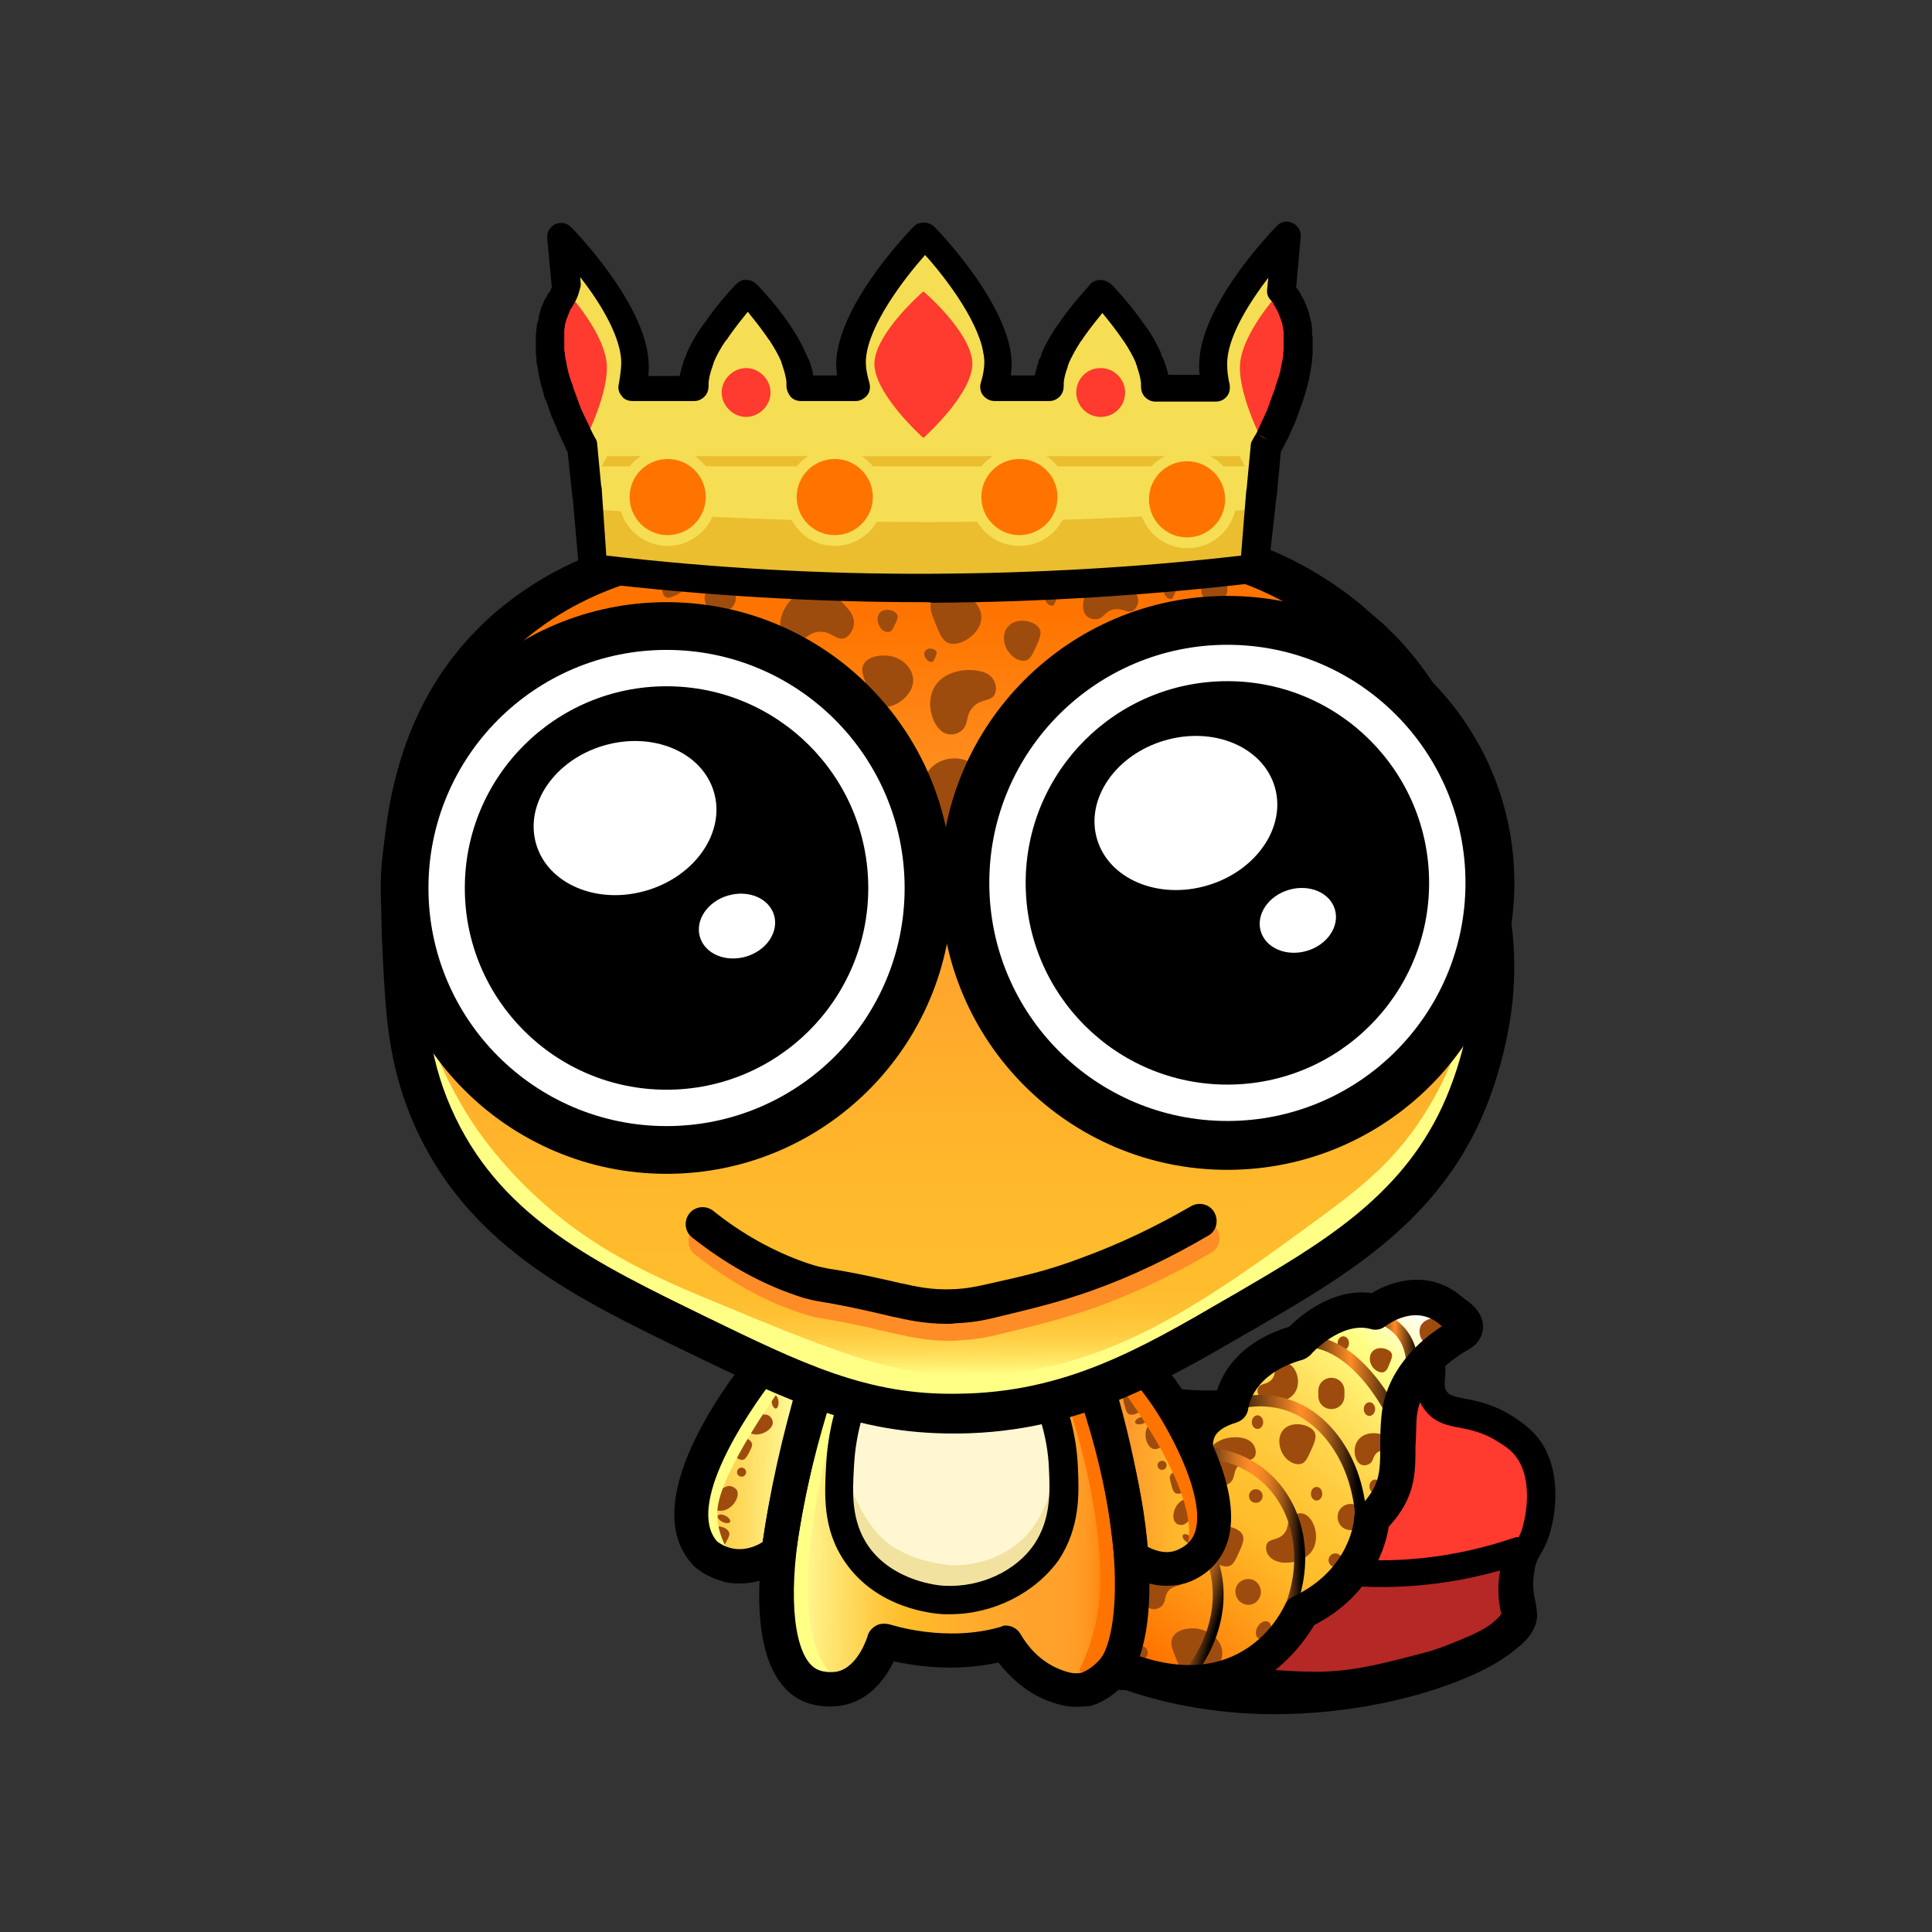 <svg width="340" height="340" viewBox="0 0 340 340" fill="none" xmlns="http://www.w3.org/2000/svg">
<rect x="0" y="0" width="340" height="340" fill="#333333" stroke="none"/>
<path d="M188.4 241.773C201.5 247.473 211.8 247.773 219.1 246.773C233.9 244.673 248.6 235.573 251.4 239.373C252.8 241.273 250.6 243.773 252.7 246.373C255.1 249.473 259.3 247.573 265.2 251.473C266.5 252.273 267.7 253.173 268.9 254.673C271.9 258.473 271.8 264.373 270.7 268.673C269.7 272.273 268.4 272.573 267.7 276.273C267 280.473 268.2 282.773 268.1 284.373C267.6 291.573 238.7 301.973 212.4 298.173C175.6 292.873 154.3 261.073 148.2 251.173C161.5 248.073 175 244.873 188.4 241.773Z" fill="#FF3A2F"/>
<path d="M224.2 301.673C220.2 301.673 216.1 301.373 212 300.773C177.3 295.773 155.8 268.473 146 252.573L144.2 249.573L188.7 239.173L189.5 239.473C199.7 243.973 209.6 245.573 218.8 244.273C225.2 243.373 231.9 241.073 237.2 239.173C245.4 236.273 250.8 234.373 253.4 237.873C254.6 239.573 254.4 241.273 254.3 242.573C254.2 243.773 254.2 244.273 254.6 244.873C255.1 245.573 255.9 245.773 257.9 246.173C260.1 246.573 263 247.173 266.4 249.373C267.9 250.373 269.3 251.373 270.7 253.073C274.3 257.673 274.2 264.473 272.9 269.273C272.4 271.273 271.7 272.473 271.2 273.373C270.6 274.373 270.2 275.073 270 276.673C269.6 278.973 269.9 280.473 270.2 281.873C270.4 282.773 270.5 283.573 270.5 284.473C270.4 286.473 269.1 288.473 266.7 290.273C260.1 295.873 243 301.673 224.2 301.673ZM152.1 252.973C162.1 268.273 182 291.373 212.7 295.873C234.2 298.973 256.5 292.373 263.6 286.673C265.4 285.173 265.5 284.373 265.5 284.373C265.5 284.173 265.4 283.573 265.3 283.073C265 281.573 264.5 279.273 265.1 276.073C265.5 273.673 266.3 272.373 266.9 271.173C267.4 270.273 267.8 269.573 268.1 268.173C269 264.673 269.2 259.473 266.8 256.373C265.9 255.173 265 254.573 263.7 253.773C261.1 252.073 258.9 251.673 257 251.273C254.7 250.873 252.4 250.373 250.7 248.073C249 245.873 249.2 243.673 249.4 242.173C249.4 241.873 249.5 241.373 249.5 241.173C247.9 240.873 242.8 242.673 238.9 244.073C233.4 246.073 226.4 248.473 219.5 249.473C209.6 250.873 199.1 249.173 188.2 244.573L152.1 252.973Z" fill="black"/>
<path d="M189.2 252.373C193.1 257.073 206.3 271.273 229.1 275.773C246.2 279.173 260.3 275.373 266.7 273.173L267.3 273.473C267.3 273.473 265 279.073 266.9 284.873C266.8 285.073 266.6 285.273 266.4 285.573C264.7 287.973 262.4 289.173 259.9 290.373C255.2 292.573 252.4 293.273 252.4 293.273C243.4 295.673 237.5 297.273 229.6 296.973C224 296.773 217.3 296.473 211 292.773C198.7 285.373 197.4 270.073 197.2 267.273C196.3 265.973 195.2 264.673 193.9 263.373C191 260.173 187.9 257.773 185.3 255.973C185.9 255.473 186.6 254.973 187.2 254.373C187.9 253.673 188.6 252.973 189.2 252.373Z" fill="#B52825"/>
<path d="M231.5 299.273C230.9 299.273 230.2 299.273 229.5 299.273C223.7 299.073 216.5 298.772 209.7 294.673C197.7 287.472 195.2 273.273 194.7 267.973C193.9 266.873 193 265.873 192 264.873C189.6 262.273 186.8 259.873 183.8 257.773L181 255.873L183.7 253.773C184.3 253.273 184.9 252.773 185.5 252.273C186.2 251.673 186.8 251.073 187.4 250.473L189.3 248.573L191.1 250.673C196.8 257.373 209.4 269.273 229.6 273.273C244.7 276.273 257.7 273.573 266 270.773L267 270.473L270.6 272.173L269.7 274.373C269.7 274.373 267.8 279.173 269.3 283.973L269.7 285.072L269.1 286.072C269 286.272 268.8 286.573 268.5 286.973C266.4 289.873 263.5 291.372 261 292.572C256.2 294.772 253.2 295.573 253.1 295.673C244.6 297.772 238.8 299.273 231.5 299.273ZM198.1 264.073C198.5 264.573 198.9 264.973 199.2 265.473L199.6 266.073L199.7 266.773C200 270.673 201.7 283.973 212.3 290.273C218 293.773 224.2 293.972 229.7 294.173C237.2 294.472 243 292.872 251.7 290.572C251.7 290.572 254.4 289.773 258.9 287.773C261.3 286.673 262.9 285.672 264.2 284.072C263.5 281.172 263.6 278.473 264 276.373C255.2 278.873 242.8 280.673 228.7 277.873C215.5 275.473 205.4 269.773 198.1 264.073Z" fill="black"/>
<path d="M255.7 230.972C255.7 230.972 259.7 233.172 256.6 234.972C253.4 236.772 246.7 241.572 246 249.472C245.4 257.372 247.3 261.272 241.3 267.272C241.3 267.272 240.8 277.972 228.9 283.672C228.9 283.672 221.3 301.372 200 294.472C200 294.472 172.8 295.672 180.2 274.572C180.5 273.672 196.5 262.072 196.5 262.072L202.5 259.572C202.5 259.572 205.9 255.872 210.5 255.472C210.5 255.472 208.6 249.472 216.5 247.272C216.5 247.272 216.9 239.272 228.3 236.172C228.3 236.172 234.7 228.872 241.8 230.772C241.9 230.772 249.4 224.872 255.7 230.972Z" fill="url(#paint0_linear)"/>
<path d="M223.39 287.496C223.86 286.683 223.775 285.756 223.201 285.424C222.627 285.093 221.781 285.483 221.312 286.296C220.842 287.109 220.927 288.037 221.501 288.369C222.075 288.7 222.921 288.309 223.39 287.496Z" fill="#9E4C0E"/>
<path d="M253.999 232.572C253.999 232.572 254.299 233.072 254.099 233.472C253.799 234.072 253.099 233.772 252.599 234.472C252.099 235.072 252.299 235.672 251.799 236.072C251.599 236.272 251.199 236.372 250.899 236.272C250.099 236.072 249.499 234.572 249.999 233.372C250.599 232.172 252.099 231.872 252.899 231.972C253.199 232.072 253.699 232.172 253.999 232.572Z" fill="#9E4C0E"/>
<path d="M235 275.773C235.663 275.773 236.2 275.235 236.2 274.573C236.2 273.91 235.663 273.373 235 273.373C234.337 273.373 233.8 273.91 233.8 274.573C233.8 275.235 234.337 275.773 235 275.773Z" fill="#9E4C0E"/>
<path d="M236.399 237.572C236.952 237.572 237.399 237.035 237.399 236.372C237.399 235.71 236.952 235.172 236.399 235.172C235.847 235.172 235.399 235.71 235.399 236.372C235.399 237.035 235.847 237.572 236.399 237.572Z" fill="#9E4C0E"/>
<path d="M221.6 245.772C221.6 245.672 221.1 244.972 221.4 244.272C221.8 243.372 222.9 243.772 223.8 242.772C224.6 241.872 224.1 240.872 225.1 240.272C225.5 239.972 226.1 239.772 226.6 239.972C227.9 240.272 229 242.772 228.1 244.672C227.2 246.572 224.9 246.872 223.6 246.772C223.1 246.672 222.1 246.572 221.6 245.772Z" fill="#9E4C0E"/>
<path d="M242 262.773C242.552 262.773 243 262.235 243 261.573C243 260.91 242.552 260.373 242 260.373C241.448 260.373 241 260.91 241 261.573C241 262.235 241.448 262.773 242 262.773Z" fill="#9E4C0E"/>
<path d="M221.3 251.473C221.852 251.473 222.3 250.935 222.3 250.273C222.3 249.61 221.852 249.073 221.3 249.073C220.748 249.073 220.3 249.61 220.3 250.273C220.3 250.935 220.748 251.473 221.3 251.473Z" fill="#9E4C0E"/>
<path d="M200.8 292.072C201.462 292.072 202 291.535 202 290.872C202 290.21 201.462 289.672 200.8 289.672C200.137 289.672 199.6 290.21 199.6 290.872C199.6 291.535 200.137 292.072 200.8 292.072Z" fill="#9E4C0E"/>
<path d="M244.5 253.473C244.5 253.573 244.8 254.273 244.5 254.773C244.1 255.473 243.2 254.973 242.3 255.673C241.5 256.373 241.8 257.173 240.9 257.673C240.5 257.873 240 257.973 239.6 257.773C238.5 257.373 237.9 255.073 238.9 253.573C239.9 252.073 241.9 252.073 242.9 252.373C243.4 252.473 244.2 252.773 244.5 253.473Z" fill="#9E4C0E"/>
<path d="M220.6 254.272C220.7 254.372 221.2 255.272 220.9 256.172C220.4 257.272 219 256.772 217.9 257.972C216.9 259.072 217.5 260.272 216.3 261.072C215.8 261.372 215.1 261.672 214.5 261.472C212.8 261.072 211.5 257.972 212.6 255.572C213.7 253.172 216.6 252.772 218.2 252.972C218.8 253.072 220 253.272 220.6 254.272Z" fill="#9E4C0E"/>
<path d="M237.699 269.272C236.399 269.272 235.399 268.272 235.399 266.972C235.399 265.672 236.399 264.672 237.699 264.672C238.999 264.672 239.999 265.672 239.999 266.972C239.999 268.272 238.899 269.272 237.699 269.272Z" fill="#9E4C0E"/>
<path d="M215.1 290.672C215.3 293.772 211.3 296.272 209.3 295.472C208.3 295.072 207.8 293.972 207 291.972C206.3 290.172 205.9 289.272 206.3 288.272C206.9 286.872 208.9 286.472 210.2 286.572C212.4 286.672 214.9 288.272 215.1 290.672Z" fill="#9E4C0E"/>
<path d="M223.199 273.672C223.099 273.572 222.599 272.672 222.899 271.772C223.399 270.672 224.799 271.172 225.899 269.972C226.999 268.772 226.299 267.572 227.499 266.772C227.999 266.472 228.699 266.172 229.299 266.372C230.999 266.772 232.299 269.972 231.199 272.372C230.099 274.772 227.099 275.172 225.499 274.972C225.099 274.872 223.899 274.672 223.199 273.672Z" fill="#9E4C0E"/>
<path d="M213.099 269.673C214.599 267.873 218.099 268.673 218.699 270.173C218.999 270.873 218.699 271.773 217.999 273.273C217.399 274.573 217.099 275.273 216.399 275.573C215.299 275.973 213.999 275.173 213.399 274.373C212.399 273.273 211.999 271.073 213.099 269.673Z" fill="#9E4C0E"/>
<path d="M208.199 276.572C208.199 276.672 208.799 277.472 208.399 278.272C207.999 279.272 206.699 278.872 205.699 279.872C204.799 280.872 205.299 281.972 204.299 282.772C203.899 283.072 203.199 283.272 202.699 283.172C201.199 282.772 199.999 279.972 200.999 277.872C201.999 275.672 204.599 275.372 206.099 275.572C206.499 275.572 207.599 275.772 208.199 276.572Z" fill="#9E4C0E"/>
<path d="M241.5 237.873C242.4 236.773 244.5 237.273 244.9 238.173C245.1 238.573 244.9 239.173 244.5 240.073C244.2 240.873 244 241.273 243.5 241.473C242.8 241.673 242.1 241.173 241.7 240.773C241 239.973 240.8 238.673 241.5 237.873Z" fill="#9E4C0E"/>
<path d="M225.8 251.673C227.3 249.873 230.8 250.673 231.4 252.173C231.7 252.873 231.4 253.773 230.7 255.273C230.1 256.573 229.8 257.273 229.1 257.573C228 257.973 226.7 257.173 226.1 256.373C225.1 255.173 224.7 252.973 225.8 251.673Z" fill="#9E4C0E"/>
<path d="M234.3 247.972C233 247.972 232 246.972 232 245.672V244.772C232 243.472 233 242.472 234.3 242.472C235.6 242.472 236.6 243.472 236.6 244.772V245.672C236.6 246.972 235.6 247.972 234.3 247.972Z" fill="#9E4C0E"/>
<path d="M218.7 282.172C217.6 281.672 217.1 280.272 217.6 279.172C218.1 278.072 219.5 277.572 220.6 278.072C221.7 278.572 222.2 279.972 221.7 281.072C221.2 282.272 219.8 282.772 218.7 282.172Z" fill="#9E4C0E"/>
<path d="M221 264.473C221.663 264.473 222.2 263.935 222.2 263.273C222.2 262.61 221.663 262.073 221 262.073C220.337 262.073 219.8 262.61 219.8 263.273C219.8 263.935 220.337 264.473 221 264.473Z" fill="#9E4C0E"/>
<path d="M231.699 264.072C232.252 264.072 232.699 263.535 232.699 262.872C232.699 262.21 232.252 261.672 231.699 261.672C231.147 261.672 230.699 262.21 230.699 262.872C230.699 263.535 231.147 264.072 231.699 264.072Z" fill="#9E4C0E"/>
<path d="M241 249.172C241.552 249.172 242 248.635 242 247.972C242 247.31 241.552 246.772 241 246.772C240.448 246.772 240 247.31 240 247.972C240 248.635 240.448 249.172 241 249.172Z" fill="#9E4C0E"/>
<path d="M248.4 242.073H248.3C247.8 241.973 247.4 241.473 247.4 240.973C247.5 240.173 247.6 237.973 246.3 235.873C244.9 233.673 242.7 232.873 241.9 232.673C241.4 232.573 241 231.973 241.2 231.473C241.3 230.973 241.9 230.573 242.4 230.773C243.5 231.073 246.2 231.973 248 234.773C249.7 237.473 249.6 240.173 249.4 241.273C249.3 241.773 248.9 242.073 248.4 242.073Z" fill="url(#paint1_linear)"/>
<path d="M245.9 251.573C245.5 251.573 245.1 251.373 245 250.973C244.9 250.773 238.4 236.073 228.5 237.073C227.9 237.173 227.5 236.773 227.4 236.173C227.3 235.673 227.7 235.173 228.3 235.073C239.7 233.873 246.6 249.473 246.9 250.073C247.1 250.573 246.9 251.173 246.4 251.373C246.2 251.573 246.1 251.573 245.9 251.573Z" fill="url(#paint2_linear)"/>
<path d="M239.5 267.972C239 267.972 238.5 267.572 238.5 267.072C237.9 257.772 232.8 250.172 225.9 248.072C223.1 247.272 220.1 247.272 216.9 248.272C216.4 248.472 215.8 248.172 215.7 247.572C215.5 247.072 215.8 246.472 216.4 246.372C219.9 245.272 223.3 245.172 226.5 246.172C234.2 248.472 239.9 256.772 240.5 266.972C240.5 267.472 240.1 267.872 239.5 267.972Z" fill="url(#paint3_linear)"/>
<path d="M227.3 283.273C227.2 283.273 227.1 283.273 227 283.173C226.5 282.973 226.2 282.373 226.4 281.873C229.2 274.073 227.6 265.873 222.3 260.973C218.3 257.273 213.3 256.573 210.7 256.473C210.1 256.473 209.7 255.973 209.7 255.473C209.7 254.973 210.2 254.473 210.7 254.473C213.6 254.573 219.1 255.273 223.6 259.473C229.5 264.973 231.3 273.973 228.2 282.573C228.1 282.973 227.7 283.273 227.3 283.273Z" fill="url(#paint4_linear)"/>
<path d="M209.4 295.073C209.3 295.073 209.2 294.973 209.1 294.873C208.7 294.573 208.6 293.873 208.9 293.473C213.9 286.873 214.9 278.573 211.2 272.273C208.5 267.473 203.9 265.373 201.4 264.573C200.9 264.373 200.6 263.873 200.8 263.273C201 262.673 201.6 262.473 202.1 262.673C204.8 263.573 209.9 265.973 212.9 271.273C216.9 278.273 215.9 287.473 210.4 294.673C210.3 295.073 209.8 295.173 209.4 295.073Z" fill="url(#paint5_linear)"/>
<path d="M144.2 240.472C142.5 245.972 140.8 251.972 139.4 258.472C138.3 263.672 137.4 268.572 136.7 273.272C136.1 273.772 132 276.672 127.3 275.272C125.8 274.872 124.7 274.072 123.9 273.472C114.4 263.372 134.9 239.272 134.9 239.272C137.9 239.672 141 240.072 144.2 240.472Z" fill="url(#paint6_linear)"/>
<path d="M209.4 299.073C206.5 299.073 203.2 298.573 199.6 297.473C196.7 297.473 184.2 297.273 178.7 289.673C175.6 285.473 175.2 280.073 177.5 273.573C177.9 272.573 178.1 271.773 194.9 259.673C195.1 259.573 195.3 259.373 195.5 259.373L200.9 257.073C201.9 256.073 204.3 254.073 207.5 253.073C207.6 252.073 207.9 250.873 208.5 249.673C209.6 247.573 211.5 245.973 214.1 244.973C215 241.873 217.8 236.273 226.9 233.473C228.8 231.573 234.6 226.573 241.4 227.573C245.1 225.273 251.9 223.273 257.7 228.573C258.8 229.273 260.9 230.873 261 233.373C261 234.373 260.7 236.273 258.3 237.573C255.8 238.973 249.8 243.073 249.3 249.673C249.2 251.473 249.2 253.073 249.1 254.573C249.1 259.373 249.1 263.573 244.4 268.673C243.9 271.873 241.6 280.673 231.3 285.973C229.3 289.273 222.7 299.073 209.4 299.073ZM200 291.473C200.3 291.473 200.6 291.473 200.9 291.573C219.3 297.573 225.8 283.073 226.1 282.473C226.4 281.773 226.9 281.273 227.6 280.973C237.7 276.173 238.3 267.473 238.3 267.173C238.3 266.473 238.6 265.773 239.2 265.273C242.8 261.573 242.9 259.273 242.9 254.673C242.9 253.073 242.9 251.373 243.1 249.373C243.8 241.073 250 235.773 253.8 233.373C253.8 233.373 253.8 233.373 253.7 233.373C249.4 229.273 244.4 232.973 243.8 233.373C243.1 233.973 242.1 234.173 241.2 233.873C236 232.473 230.7 238.273 230.7 238.373C230.3 238.773 229.8 239.073 229.3 239.273C220.4 241.773 219.8 247.473 219.7 247.673C219.6 248.973 218.8 249.973 217.5 250.373C216.2 250.773 214.5 251.473 213.8 252.773C213.3 253.773 213.5 254.873 213.5 254.873C213.8 255.773 213.6 256.673 213.1 257.473C212.6 258.273 211.8 258.773 210.8 258.773C207.5 259.073 204.8 261.873 204.7 261.873C204.4 262.173 204 262.473 203.6 262.673L197.9 264.973C191.5 269.673 184.5 274.873 182.8 276.373C181.4 280.573 181.6 283.973 183.4 286.373C187 291.173 196.5 291.873 199.8 291.673C199.9 291.473 200 291.473 200 291.473Z" fill="black"/>
<path d="M144.1 241.873C140 252.473 138.2 261.573 137.4 267.973C135.9 278.973 134.6 290.473 140.7 295.173C141.1 295.473 144.1 297.673 147.5 297.073C151 296.473 153.9 293.173 155.1 288.673C155.1 288.673 165.6 292.373 176.6 289.073C177.8 290.973 180.4 294.673 185 296.473C186.4 296.973 188.3 297.773 190.6 297.273C190.6 297.273 193.2 296.673 195.6 293.873C198.9 289.973 199.9 279.473 197.9 266.073C196.8 259.673 194.9 250.773 191 240.673C175.3 241.073 159.7 241.473 144.1 241.873Z" fill="url(#paint7_linear)"/>
<path d="M191.4 239.873C193.6 246.373 195.6 253.773 197.1 262.073C197.8 266.173 198.3 270.173 198.7 273.873C199.4 274.373 202.9 276.873 207 275.873C207.3 275.773 209.9 275.073 211.6 272.873C216.9 265.973 208.3 251.373 206.8 248.773C204.1 244.173 201 240.573 198.4 238.073C196.1 238.573 193.8 239.273 191.4 239.873Z" fill="url(#paint8_linear)"/>
<path d="M154 238.472C151.3 243.172 148.5 249.672 148.1 257.772C147.8 263.172 147.5 268.472 151 273.472C156.1 280.872 165.4 281.472 166.4 281.572C173.1 281.972 180.4 278.972 184.3 273.172C187.7 268.172 187.5 262.872 187.3 258.472C186.9 249.372 183.2 242.372 180.5 238.472C171.7 238.372 162.9 238.372 154 238.472Z" fill="#FFF7D2"/>
<path d="M201.3 247.073C201.3 248.373 199.5 249.273 198.7 248.873C198.3 248.673 198.1 248.173 197.9 247.273C197.7 246.473 197.5 246.073 197.8 245.673C198.1 245.073 199 244.973 199.5 245.073C200.3 245.273 201.3 246.073 201.3 247.073Z" fill="#9E4C0E"/>
<path d="M209.501 260.973C209.501 262.273 207.701 263.173 206.901 262.773C206.501 262.573 206.301 262.073 206.101 261.173C205.901 260.373 205.701 259.973 206.001 259.573C206.301 258.973 207.201 258.873 207.701 258.973C208.501 259.173 209.501 259.973 209.501 260.973Z" fill="#9E4C0E"/>
<path d="M207.301 250.573C207.301 250.673 207.701 251.273 207.401 251.773C207.001 252.473 206.101 252.073 205.301 252.773C204.501 253.473 204.901 254.273 204.101 254.773C203.801 254.973 203.301 255.073 202.901 254.973C201.801 254.573 201.101 252.473 202.001 250.973C202.801 249.473 204.801 249.373 205.801 249.573C206.101 249.773 206.901 249.873 207.301 250.573Z" fill="#9E4C0E"/>
<path d="M212.801 266.173C212.801 266.273 212.801 266.973 212.301 267.273C211.601 267.673 211.001 266.973 210.001 267.173C209.001 267.473 208.901 268.273 208.001 268.373C207.601 268.373 207.101 268.273 206.901 267.973C206.101 267.173 206.501 264.973 208.001 264.073C209.401 263.173 211.201 263.973 212.001 264.673C212.201 264.873 212.801 265.373 212.801 266.173Z" fill="#9E4C0E"/>
<path d="M210.069 271.608C210.275 271.348 210.02 270.804 209.5 270.393C208.98 269.982 208.392 269.859 208.187 270.119C207.981 270.378 208.236 270.923 208.756 271.334C209.275 271.745 209.863 271.868 210.069 271.608Z" fill="#9E4C0E"/>
<path d="M204.5 258.673C204.942 258.673 205.3 258.314 205.3 257.873C205.3 257.431 204.942 257.073 204.5 257.073C204.058 257.073 203.7 257.431 203.7 257.873C203.7 258.314 204.058 258.673 204.5 258.673Z" fill="#9E4C0E"/>
<path d="M201.091 250.545C201.72 250.334 202.144 249.909 202.039 249.595C201.933 249.281 201.339 249.197 200.71 249.407C200.082 249.618 199.658 250.043 199.763 250.357C199.868 250.671 200.463 250.755 201.091 250.545Z" fill="#9E4C0E"/>
<path d="M125.1 269.073C126.1 268.173 128 268.773 128.3 269.673C128.5 270.073 128.2 270.573 127.8 271.373C127.4 272.073 127.2 272.473 126.8 272.573C126.2 272.773 125.5 272.173 125.2 271.773C124.5 270.973 124.4 269.773 125.1 269.073Z" fill="#9E4C0E"/>
<path d="M129.1 253.373C130.1 252.473 132 253.073 132.3 253.973C132.5 254.373 132.2 254.873 131.8 255.673C131.4 256.373 131.2 256.773 130.8 256.873C130.2 257.073 129.5 256.473 129.2 256.073C128.5 255.373 128.4 254.073 129.1 253.373Z" fill="#9E4C0E"/>
<path d="M123.4 262.273C123.4 262.173 123.7 261.573 124.2 261.373C125 261.173 125.3 262.073 126.4 262.073C127.4 262.073 127.8 261.273 128.7 261.573C129.1 261.673 129.5 261.973 129.7 262.273C130.2 263.273 129.2 265.273 127.5 265.773C125.8 266.273 124.4 264.873 123.8 264.073C123.6 263.673 123.1 263.073 123.4 262.273Z" fill="#9E4C0E"/>
<path d="M130.5 247.373C130.5 247.373 131.1 246.873 131.7 246.973C132.5 247.173 132.4 248.073 133.3 248.673C134.2 249.173 134.9 248.673 135.5 249.273C135.8 249.573 136 249.973 136 250.373C136 251.473 134.1 252.773 132.5 252.373C130.8 251.973 130.2 250.173 130.1 249.073C130 248.673 129.9 247.873 130.5 247.373Z" fill="#9E4C0E"/>
<path d="M136.541 247.868C136.87 247.83 137.074 247.265 136.998 246.607C136.921 245.949 136.592 245.446 136.263 245.485C135.934 245.523 135.729 246.088 135.806 246.746C135.883 247.404 136.212 247.907 136.541 247.868Z" fill="#9E4C0E"/>
<path d="M130.5 259.873C130.942 259.873 131.3 259.515 131.3 259.073C131.3 258.631 130.942 258.273 130.5 258.273C130.058 258.273 129.7 258.631 129.7 259.073C129.7 259.515 130.058 259.873 130.5 259.873Z" fill="#9E4C0E"/>
<path d="M128.48 267.826C128.628 267.53 128.267 267.05 127.674 266.754C127.08 266.459 126.48 266.46 126.332 266.756C126.184 267.053 126.545 267.533 127.139 267.828C127.732 268.124 128.332 268.123 128.48 267.826Z" fill="#9E4C0E"/>
<path d="M207.9 274.073C207.9 274.073 215.5 267.973 194.9 240.973C194.9 240.973 199.9 239.073 200.4 239.673C200.9 240.273 210.9 256.273 210.9 256.273L214.1 266.273L207.9 274.073Z" fill="#FF7400"/>
<path d="M129.2 274.473C128.1 273.073 126.7 270.773 126.3 267.773C126 265.373 126.3 262.473 130.9 254.373C132.8 251.073 135.5 246.773 139.1 241.973C138.2 241.473 136.8 240.773 135.1 240.973C128.5 241.873 124.4 256.873 124.4 256.873L121.1 266.473C123.9 269.173 126.5 271.873 129.2 274.473Z" fill="#FFFF86"/>
<path d="M147.5 295.472C147.5 295.472 134.7 290.472 148.8 243.072L144.9 241.772C144.9 241.772 131.7 285.972 136.6 290.872C141.5 295.772 147.5 295.472 147.5 295.472Z" fill="#FFFF86"/>
<path d="M189.9 293.973C190.6 292.473 191.6 290.373 192.3 287.673C193.9 282.073 193.9 276.973 193.2 270.373C192 259.773 189.2 250.373 186.7 243.273C188 242.873 189.4 242.373 190.7 241.973C190.7 241.973 204.3 286.973 199.3 291.873C198.5 292.673 197.1 294.873 194.5 295.173C192.4 295.473 190.7 294.473 189.9 293.973Z" fill="#FF7400"/>
<path d="M150.3 262.973C150.6 263.773 152.9 269.573 157.4 272.373C159.7 273.773 162.5 274.573 162.5 274.573C163.4 274.773 164.3 274.973 165.3 275.173L166.7 275.373L167.4 275.473H167.8H168.1C171.8 275.373 175.6 274.273 178.5 272.073C181.5 269.973 183.6 266.373 184.9 262.373C184.9 263.373 185 264.473 184.8 265.573C184.6 266.573 184.5 267.773 184.1 268.773C183.4 270.873 182.2 272.873 180.5 274.473C178.9 276.073 176.9 277.373 174.7 278.173C172.6 278.973 170.4 279.373 168 279.473H167.8H167.5L167.1 279.373L166.3 279.273L164.6 279.073C164 278.973 163.5 278.773 163 278.673C162.2 278.473 161.7 278.273 161.4 278.173C157.8 277.073 156 276.473 155.3 276.073C153.8 275.073 153.2 273.773 152.3 272.073C150.5 268.673 150.2 265.373 150.3 262.973Z" fill="#F2E2A0"/>
<path d="M167.2 284.073C166.8 284.073 166.4 284.073 166 284.073C164.1 283.973 154.3 283.073 148.7 274.873C144.7 269.073 145.1 262.973 145.4 257.573C145.8 250.473 147.9 243.673 151.7 237.173C152.1 236.373 153 235.973 153.8 235.973L180.4 235.873C181.2 235.873 182 236.273 182.5 236.973C186.9 243.473 189.4 250.873 189.7 258.273C189.9 262.973 190.1 268.773 186.3 274.573C182.1 280.373 174.8 284.073 167.2 284.073ZM155.2 240.973C152.3 246.373 150.6 252.073 150.3 257.873C150 262.873 149.8 267.673 152.8 272.073C157.2 278.373 165.4 279.073 166.3 279.073C172.6 279.373 178.8 276.473 182 271.773C184.9 267.473 184.8 262.673 184.6 258.573C184.4 252.573 182.4 246.473 179 240.973H155.2Z" fill="black"/>
<path d="M130.1 278.673C129 278.673 127.9 278.573 126.8 278.173C125.2 277.673 123.6 276.873 122.3 275.773C122.2 275.673 122.1 275.573 122 275.473C111 263.773 130.6 239.973 132.9 237.273C133.6 236.473 134.5 236.073 135.5 236.273L144.9 237.373C145.8 237.473 146.6 237.973 147.1 238.773C147.6 239.473 147.7 240.473 147.4 241.273C145.6 247.073 144 253.073 142.7 259.073C141.6 263.873 140.7 268.773 140 273.673C139.9 274.473 139.5 275.173 138.8 275.673C137.7 276.473 134.4 278.673 130.1 278.673ZM126.2 271.273C126.9 271.773 127.6 272.173 128.4 272.373C130.7 273.073 133 272.173 134.2 271.373C134.9 266.773 135.7 262.273 136.7 257.773C137.8 252.773 139.1 247.873 140.5 242.973L136.3 242.473C131.1 249.173 120.7 264.973 126.2 271.273Z" fill="black"/>
<path d="M189.4 300.373C187.2 300.373 185.4 299.673 184.3 299.273C180.3 297.673 177.6 294.973 175.7 292.573C168.1 294.273 161 293.173 157.3 292.373C155.9 295.173 153.3 299.073 148.5 300.073C148.1 300.173 144.1 300.973 140.5 298.973C131.8 293.973 133.2 277.173 134.8 267.673C137.1 254.273 141.5 241.573 141.6 241.073C142 239.873 143.1 239.073 144.4 239.073L191.2 237.873C192.5 237.873 193.6 238.573 194.1 239.773C197.4 248.273 199.8 256.973 201.2 265.773C203.4 279.973 202.2 291.173 198.2 295.973C195.3 299.373 192 300.273 191.6 300.273C190.9 300.273 190.1 300.373 189.4 300.373ZM177 286.073C178 286.073 179 286.573 179.6 287.573C180.8 289.673 183 292.373 186.5 293.773C187.8 294.273 189 294.673 190.3 294.373C190.3 294.373 192 293.873 193.6 291.973C195.8 289.373 197.3 280.273 195.2 266.573C193.9 258.873 191.9 251.173 189.2 243.773L146.7 244.873C145.4 248.873 142.4 258.673 140.8 268.573C138.6 281.373 139.8 291.473 143.6 293.673C145.2 294.573 147.3 294.173 147.3 294.173C151.1 293.373 152.7 287.873 152.7 287.873C152.9 287.073 153.5 286.473 154.2 286.073C154.9 285.673 155.8 285.673 156.6 285.873C156.7 285.873 166.4 289.173 176.2 286.273C176.5 286.073 176.8 286.073 177 286.073Z" fill="black"/>
<path d="M205.3 279.073C201.5 279.073 198.5 277.173 197.3 276.273C196.6 275.773 196.2 274.973 196.1 274.173C195.7 270.273 195.2 266.373 194.5 262.573C193.2 255.173 191.3 247.873 188.9 240.773C188.6 239.973 188.7 239.073 189.1 238.373C189.5 237.673 190.2 237.073 191 236.873L198 235.073C199 234.773 200.1 235.073 200.8 235.873C204.3 239.273 207.3 243.073 209.7 247.173C214.8 255.773 219.7 267.573 214.3 274.673C212 277.673 208.7 278.673 208 278.773C207.2 278.973 206.2 279.073 205.3 279.073ZM201.9 272.173C203 272.773 204.8 273.473 206.6 272.973C206.6 272.973 208.5 272.473 209.6 270.973C212.1 267.673 210.2 259.773 204.6 250.173C202.7 246.973 200.5 243.973 197.9 241.273L195.6 241.873C197.6 248.273 199.2 254.873 200.4 261.473C201.1 265.073 201.6 268.573 201.9 272.173Z" fill="black"/>
<path d="M146.3 100.573C136.6 98.873 121.9 96.173 107 100.173C102.7 101.273 93.9 103.773 85.8 111.173C78.2 118.073 75.1 125.873 73.1 130.673C65.4 150.273 69.2 168.573 71.6 178.973C73.8 188.873 75.9 198.173 82.9 207.873C91.6 219.873 102.2 224.873 121.8 233.773C144 243.873 155 248.873 168.6 248.673C186.9 248.373 200.1 240.573 217.2 230.473C237.1 218.673 247.3 212.673 254.9 199.973C269.8 174.873 265 139.973 247.4 117.673C242.6 111.573 229.5 94.973 212.2 94.673C206.3 94.573 197.5 96.473 179.9 100.273C175.4 101.173 171.2 102.173 165.1 102.373C157 102.873 151.7 101.573 146.3 100.573Z" fill="url(#paint9_linear)"/>
<path d="M71.6 166.673C72.2 166.573 72.7 181.473 82.9 197.173C83.8 198.573 87.5 204.173 93.9 210.173C102.8 218.573 112 223.273 122.1 227.573C145.8 237.473 157.6 242.473 170.9 242.173C194.9 241.773 212.3 228.973 233.8 213.173C240.4 208.273 244.6 204.473 248.4 199.373C258.5 185.673 260.2 170.673 260.4 162.373C260.7 168.573 260.9 187.673 248.2 206.473C236.8 223.373 221.4 230.473 215.4 232.873C206.2 238.473 198.5 243.673 192.5 243.673C192.1 243.673 166.1 250.573 166.1 250.573L139.4 244.873L115.7 230.873C109 227.973 99.2 222.573 90.3 212.973C81.8 203.873 77.8 194.973 76.6 192.173C70.8 178.873 71 166.773 71.6 166.673Z" fill="#FFFF86"/>
<path d="M160.7 119.472C160.9 122.572 156.9 125.072 154.9 124.272C153.9 123.872 153.4 122.772 152.6 120.772C151.9 118.972 151.5 118.072 151.9 117.072C152.5 115.672 154.5 115.272 155.8 115.372C158.1 115.372 160.5 117.072 160.7 119.472Z" fill="#9E4C0E"/>
<path d="M172.7 108.373C172.9 111.473 168.9 113.973 166.9 113.173C165.9 112.773 165.4 111.673 164.6 109.673C163.9 107.873 163.5 106.973 163.9 105.973C164.5 104.573 166.5 104.173 167.8 104.273C170 104.373 172.5 105.973 172.7 108.373Z" fill="#9E4C0E"/>
<path d="M177.4 110.273C178.9 108.473 182.4 109.273 183 110.773C183.3 111.473 183 112.373 182.3 113.873C181.7 115.173 181.4 115.873 180.7 116.173C179.6 116.573 178.3 115.773 177.7 114.973C176.6 113.773 176.2 111.573 177.4 110.273Z" fill="#9E4C0E"/>
<path d="M170.5 141.773C168.9 143.673 169.1 144.373 168 144.973C166.8 145.573 165.1 145.573 163.9 144.873C161.3 143.273 162.1 138.973 162.2 138.473C162.4 137.673 162.8 135.773 164.5 134.573C166.5 133.073 169.6 133.073 171.5 134.673C172.6 135.573 173.7 137.373 173.3 138.873C172.9 139.973 172.1 139.973 170.5 141.773Z" fill="#9E4C0E"/>
<path d="M150.2 110.273C150.2 110.373 149.8 111.773 148.7 112.273C147.2 112.873 146.4 111.073 144.2 111.173C142.2 111.273 141.6 112.973 139.8 112.673C139 112.573 138.2 112.073 137.7 111.373C136.5 109.473 138.2 105.273 141.4 104.073C144.6 102.873 147.7 105.273 149 106.873C149.6 107.473 150.6 108.773 150.2 110.273Z" fill="#9E4C0E"/>
<path d="M127.2 107.573H126.3C125 107.573 124 106.573 124 105.273C124 103.973 125 102.973 126.3 102.973H127.2C128.5 102.973 129.5 103.973 129.5 105.273C129.5 106.473 128.5 107.573 127.2 107.573Z" fill="#9E4C0E"/>
<path d="M213.7 106.073C212.4 106.073 211.4 105.073 211.4 103.773C211.4 102.473 212.4 101.473 213.7 101.473C215 101.473 216 102.473 216 103.773C216 104.973 215 106.073 213.7 106.073Z" fill="#9E4C0E"/>
<path d="M167.7 252.273C150.5 252.273 138.6 246.473 120.8 237.873C101.6 228.573 83.5 219.773 73.8 199.873C68.5 188.973 68 179.473 67.5 171.073C66.7 156.173 65.1 128.573 85.3 109.473L87.7 111.973L85.3 109.473C102.1 93.573 126 91.272 137.1 93.472L137.8 93.573C139.1 93.873 141.7 94.373 145.4 95.073C159.4 97.772 164.3 98.073 168.2 98.073C174.6 98.172 177.9 97.272 182 96.073C183.8 95.573 185.9 94.972 188.5 94.472C188.7 94.472 193.2 93.472 199.5 92.873C222 90.772 239 105.873 240.7 107.473C256.4 120.073 260.5 137.773 262.7 147.273C262.9 148.273 263.2 149.273 263.4 150.073C265.2 157.173 267.1 164.573 266.3 174.873C266.1 177.673 265 187.473 260.3 197.673C251.9 215.773 236.2 224.873 221.1 233.673L219.7 234.473C204.2 243.473 189.6 251.973 168.9 252.273C168.3 252.273 168 252.273 167.7 252.273ZM128.6 99.672C117.8 99.672 102 103.273 90.2 114.473C72.4 131.273 73.7 155.873 74.6 170.573C75.1 178.673 75.5 187.073 80.2 196.773C88.8 214.573 105.1 222.373 123.9 231.573C141.2 239.973 152.6 245.573 168.6 245.273C187.5 245.073 200.7 237.373 216 228.473L217.4 227.673C232.3 218.973 246.3 210.873 253.8 194.773C258 185.673 259 176.873 259.2 174.473C259.9 165.373 258.2 158.573 256.5 151.973C256.3 151.073 256 150.073 255.8 148.973C253.7 139.673 250.1 124.073 236.2 112.973C236.1 112.873 236.1 112.873 236 112.773C235.8 112.673 220.1 98.172 200.1 99.972C194.3 100.473 189.9 101.473 189.9 101.473C187.5 101.973 185.6 102.473 183.8 102.973C179.3 104.173 175.5 105.273 168.1 105.173C163.9 105.173 158.6 104.873 144.1 102.073C140.4 101.373 137.7 100.773 136.4 100.573L135.8 100.473C133.8 99.873 131.3 99.672 128.6 99.672Z" fill="black"/>
<path d="M117.3 206.573C145.08 206.573 167.6 184.053 167.6 156.273C167.6 128.493 145.08 105.973 117.3 105.973C89.52 105.973 67 128.493 67 156.273C67 184.053 89.52 206.573 117.3 206.573Z" fill="black"/>
<path d="M117.3 198.173C140.441 198.173 159.2 179.413 159.2 156.273C159.2 133.132 140.441 114.373 117.3 114.373C94.16 114.373 75.4 133.132 75.4 156.273C75.4 179.413 94.16 198.173 117.3 198.173Z" fill="white"/>
<path d="M117.3 191.772C136.906 191.772 152.8 175.879 152.8 156.272C152.8 136.666 136.906 120.772 117.3 120.772C97.694 120.772 81.8 136.666 81.8 156.272C81.8 175.879 97.694 191.772 117.3 191.772Z" fill="black"/>
<path d="M113.729 156.734C122.369 154.208 127.703 146.445 125.642 139.395C123.58 132.345 114.905 128.677 106.265 131.203C97.624 133.729 92.291 141.492 94.352 148.542C96.413 155.592 105.088 159.26 113.729 156.734Z" fill="white"/>
<path d="M131.27 168.348C134.875 167.294 137.093 164.033 136.225 161.065C135.357 158.096 131.732 156.544 128.127 157.598C124.523 158.652 122.304 161.912 123.172 164.881C124.04 167.849 127.665 169.401 131.27 168.348Z" fill="white"/>
<path d="M216 205.873C243.89 205.873 266.5 183.263 266.5 155.373C266.5 127.482 243.89 104.873 216 104.873C188.11 104.873 165.5 127.482 165.5 155.373C165.5 183.263 188.11 205.873 216 205.873Z" fill="black"/>
<path d="M216 197.273C239.14 197.273 257.9 178.513 257.9 155.373C257.9 132.232 239.14 113.473 216 113.473C192.859 113.473 174.1 132.232 174.1 155.373C174.1 178.513 192.859 197.273 216 197.273Z" fill="white"/>
<path d="M216 190.873C235.606 190.873 251.5 174.979 251.5 155.373C251.5 135.766 235.606 119.873 216 119.873C196.394 119.873 180.5 135.766 180.5 155.373C180.5 174.979 196.394 190.873 216 190.873Z" fill="black"/>
<path d="M212.43 155.838C221.07 153.312 226.404 145.549 224.343 138.499C222.282 131.449 213.606 127.781 204.966 130.307C196.326 132.833 190.992 140.596 193.053 147.646C195.114 154.697 203.79 158.364 212.43 155.838Z" fill="white"/>
<path d="M229.969 167.344C233.574 166.29 235.792 163.03 234.924 160.061C234.057 157.093 230.431 155.541 226.826 156.594C223.222 157.648 221.003 160.909 221.871 163.877C222.739 166.846 226.365 168.398 229.969 167.344Z" fill="white"/>
<path d="M167.2 235.972C163.2 235.972 160.1 235.272 157.9 234.772H157.8C150.3 232.972 147.3 232.472 145.5 232.172C143.8 231.872 142.9 231.772 140.6 230.972C134.1 228.772 128 225.272 122.3 220.772C121 219.772 120.8 217.872 121.8 216.572C122.8 215.272 124.7 215.072 126 216.072C131.1 220.172 136.7 223.272 142.5 225.272C144.3 225.872 144.8 225.972 146.4 226.272C148.3 226.572 151.5 227.072 159.2 228.872H159.3C161.5 229.372 164.5 230.072 168.4 229.872C170.7 229.772 172.5 229.372 174.3 228.972C181 227.472 185 226.572 190.8 224.372C197.4 221.972 203.9 218.872 210.1 215.272C211.5 214.472 213.4 214.872 214.2 216.372C215 217.772 214.6 219.672 213.1 220.472C206.6 224.272 199.8 227.572 192.8 230.072C186.6 232.272 182.2 233.272 175.6 234.872C173.6 235.372 171.5 235.772 168.6 235.872C168.2 235.972 167.7 235.972 167.2 235.972Z" fill="#FF8D27"/>
<path d="M166.7 232.972C162.7 232.972 159.6 232.272 157.4 231.772H157.3C149.8 229.972 146.8 229.472 145 229.172C143.3 228.872 142.4 228.772 140.1 227.972C133.6 225.772 127.5 222.272 121.8 217.772C120.5 216.772 120.3 214.872 121.3 213.572C122.3 212.272 124.2 212.072 125.5 213.072C130.6 217.172 136.2 220.272 142 222.272C143.8 222.872 144.3 222.972 145.9 223.272C147.8 223.572 151 224.072 158.7 225.872H158.8C161 226.372 164 227.072 167.9 226.872C170.2 226.772 172 226.372 173.8 225.972C180.5 224.472 184.5 223.572 190.3 221.372C196.9 218.972 203.4 215.872 209.6 212.272C211 211.472 212.9 211.872 213.7 213.372C214.5 214.772 214.1 216.672 212.6 217.472C206.1 221.272 199.3 224.572 192.3 227.072C186.1 229.272 181.7 230.272 175.1 231.872C173.1 232.372 171 232.772 168.1 232.872C167.7 232.972 167.2 232.972 166.7 232.972Z" fill="black"/>
<path d="M174.8 119.573C174.9 119.673 175.6 120.873 175.1 122.073C174.5 123.573 172.6 122.873 171.2 124.473C169.8 125.973 170.6 127.573 169.1 128.673C168.5 129.173 167.5 129.373 166.7 129.173C164.5 128.673 162.8 124.473 164.2 121.373C165.6 118.273 169.5 117.673 171.6 117.973C172.4 118.073 174 118.273 174.8 119.573Z" fill="#9E4C0E"/>
<path d="M200.3 105.773C200.3 105.873 200.2 106.973 199.4 107.473C198.4 108.073 197.5 106.873 195.9 107.273C194.4 107.573 194.2 108.973 192.8 108.973C192.2 108.973 191.5 108.773 191.1 108.273C190 106.973 190.7 103.673 192.9 102.373C195.1 101.073 197.8 102.373 199 103.473C199.5 103.873 200.4 104.673 200.3 105.773Z" fill="#9E4C0E"/>
<path d="M154.8 107.873C155.6 106.873 157.5 107.373 157.9 108.173C158.1 108.573 157.9 109.073 157.5 109.873C157.2 110.573 157 110.973 156.6 111.173C156 111.373 155.3 110.973 155 110.573C154.4 109.773 154.2 108.573 154.8 107.873Z" fill="#9E4C0E"/>
<path d="M134.6 102.673C135.1 102.073 136.3 102.373 136.5 102.873C136.6 103.073 136.5 103.373 136.3 103.873C136.1 104.273 136 104.573 135.8 104.673C135.4 104.773 135 104.573 134.8 104.273C134.4 103.873 134.2 103.073 134.6 102.673Z" fill="#9E4C0E"/>
<path d="M184.1 104.573C184.6 103.973 185.8 104.273 186 104.773C186.1 104.973 186 105.273 185.8 105.773C185.6 106.173 185.5 106.473 185.3 106.573C184.9 106.673 184.5 106.473 184.3 106.173C183.9 105.673 183.7 104.973 184.1 104.573Z" fill="#9E4C0E"/>
<path d="M162.9 114.473C163.4 113.873 164.6 114.173 164.8 114.673C164.9 114.873 164.8 115.173 164.6 115.673C164.4 116.073 164.3 116.373 164.1 116.473C163.7 116.573 163.3 116.373 163.1 116.073C162.6 115.573 162.5 114.873 162.9 114.473Z" fill="#9E4C0E"/>
<path d="M205 103.372C205.5 102.772 206.7 103.072 206.9 103.572C207 103.772 206.9 104.072 206.7 104.572C206.5 104.972 206.4 105.272 206.2 105.372C205.8 105.472 205.4 105.272 205.2 104.972C204.8 104.572 204.6 103.772 205 103.372Z" fill="#9E4C0E"/>
<path d="M118.1 101.373C119.4 101.173 120.6 102.873 120.3 103.673C120.2 104.073 119.7 104.373 118.9 104.773C118.2 105.073 117.8 105.273 117.3 105.173C116.7 104.973 116.5 104.073 116.5 103.573C116.4 102.673 117.1 101.573 118.1 101.373Z" fill="#9E4C0E"/>
<path d="M223.3 68.373C211.3 71.773 206.4 70.073 204.2 67.573C201.8 64.873 202.9 61.373 199.2 57.473C197.2 55.273 192.9 52.173 190.1 53.473C186 55.273 188.9 64.773 183.9 67.773C181.6 69.073 178.3 68.773 176 67.273C170.7 63.773 174.8 55.473 168.9 48.773C168.7 48.573 164 43.373 159.4 44.373C153.5 45.773 151.1 56.873 150.8 58.373C149.6 64.073 150.6 67.173 148.7 68.273C146.2 69.573 141.8 65.873 139.9 64.273C133.5 58.973 133 54.173 130.4 54.173C126.9 54.273 126.9 63.073 120.9 67.473C115.4 71.673 107.3 70.173 101.5 68.373C102.4 78.873 103.2 89.473 104.1 99.973H220.5L223.3 68.373Z" fill="#F5DE53"/>
<path d="M103.5 89.573L104.4 99.973C122 101.673 141.4 102.873 162.3 102.873C183.4 102.873 203 101.773 220.7 99.973C221 96.473 221.3 93.073 221.6 89.573C203.5 90.973 184 91.873 163.2 91.873C142 91.873 122 90.973 103.5 89.573Z" fill="#EBBE2F"/>
<path d="M222.2 82.073L222.3 80.272H102.7L102.8 82.073H222.2Z" fill="#EBBE2F"/>
<path d="M171.1 63.572C170.6 58.172 162.5 51.273 162.5 51.273C162.5 51.273 154.4 58.273 153.9 63.572C153.4 68.972 162.5 77.073 162.5 77.073C162.5 77.073 171.6 68.972 171.1 63.572Z" fill="#FF3A2F"/>
<path d="M103.1 86.873L98.7 41.473C98.7 41.473 110.8 53.773 111.6 63.173C112.5 72.573 103.1 86.873 103.1 86.873Z" fill="#F5DE53"/>
<path d="M99.7 51.273C99.7 51.273 106.8 58.873 106.8 64.672C106.8 70.472 102.3 78.672 102.3 78.672C102.3 78.672 91.5 60.373 99.7 51.273Z" fill="#FF3A2F"/>
<path d="M188 87.473C188 92.273 184.1 96.073 179.4 96.073C174.6 96.073 170.8 92.173 170.8 87.473C170.8 82.673 174.7 78.873 179.4 78.873C184.2 78.873 188 82.673 188 87.473Z" fill="#F5DE53"/>
<path d="M186.1 87.472C186.1 91.172 183.1 94.172 179.4 94.172C175.7 94.172 172.7 91.172 172.7 87.472C172.7 83.772 175.7 80.772 179.4 80.772C183.1 80.772 186.1 83.772 186.1 87.472Z" fill="#FF7400"/>
<path d="M217.6 87.873C217.6 92.672 213.7 96.472 209 96.472C204.2 96.472 200.4 92.573 200.4 87.873C200.4 83.073 204.3 79.272 209 79.272C213.7 79.272 217.6 83.172 217.6 87.873Z" fill="#F5DE53"/>
<path d="M215.6 87.873C215.6 91.573 212.6 94.573 208.9 94.573C205.2 94.573 202.2 91.573 202.2 87.873C202.2 84.173 205.2 81.173 208.9 81.173C212.6 81.173 215.6 84.173 215.6 87.873Z" fill="#FF7400"/>
<path d="M155.5 87.473C155.5 92.273 151.6 96.073 146.9 96.073C142.1 96.073 138.3 92.173 138.3 87.473C138.3 82.673 142.2 78.873 146.9 78.873C151.7 78.873 155.5 82.673 155.5 87.473Z" fill="#F5DE53"/>
<path d="M153.6 87.472C153.6 91.172 150.6 94.172 146.9 94.172C143.2 94.172 140.2 91.172 140.2 87.472C140.2 83.772 143.2 80.772 146.9 80.772C150.6 80.772 153.6 83.772 153.6 87.472Z" fill="#FF7400"/>
<path d="M126.1 87.473C126.1 92.273 122.2 96.073 117.5 96.073C112.7 96.073 108.9 92.173 108.9 87.473C108.9 82.673 112.8 78.873 117.5 78.873C122.3 78.873 126.1 82.673 126.1 87.473Z" fill="#F5DE53"/>
<path d="M124.2 87.472C124.2 91.172 121.2 94.172 117.5 94.172C113.8 94.172 110.8 91.172 110.8 87.472C110.8 83.772 113.8 80.772 117.5 80.772C121.2 80.772 124.2 83.772 124.2 87.472Z" fill="#FF7400"/>
<path d="M135.6 69.073C135.6 71.373 133.6 73.373 131.3 73.373C129 73.373 127 71.373 127 69.073C127 66.772 129 64.772 131.3 64.772C133.6 64.772 135.6 66.772 135.6 69.073Z" fill="#FF3A2F"/>
<path d="M221.9 86.873L226.3 41.473C226.3 41.473 214.2 53.773 213.4 63.173C212.5 72.573 221.9 86.873 221.9 86.873Z" fill="#F5DE53"/>
<path d="M225.3 51.273C225.3 51.273 218.2 58.873 218.2 64.672C218.2 70.472 222.7 78.672 222.7 78.672C222.7 78.672 233.4 60.373 225.3 51.273Z" fill="#FF3A2F"/>
<path d="M189.4 69.073C189.4 71.373 191.3 73.373 193.7 73.373C196.1 73.373 198 71.472 198 69.073C198 66.772 196.1 64.772 193.7 64.772C191.2 64.772 189.4 66.772 189.4 69.073Z" fill="#FF3A2F"/>
<path d="M162.5 105.973C143 105.973 123.4 104.773 104 102.473C102.9 102.373 102 101.473 101.9 100.273L100.8 87.773C100.7 87.573 100.7 87.373 100.7 87.173L99.9 79.573C99.8 79.373 99.7 79.273 99.6 78.973L99.2 78.073C99.1 77.873 99 77.673 98.9 77.473L98 75.473V75.373L97.5 74.273C97.4 73.973 97.3 73.673 97.1 73.373L96.3 71.073C96.2 70.873 96.2 70.673 96.1 70.473L95.9 70.173C95.8 69.873 95.7 69.673 95.7 69.373L95.6 69.073C95.5 68.673 95.4 68.373 95.3 67.973L95.2 67.673C95.1 67.373 95.1 67.173 95 66.873L94.7 65.273C94.7 65.073 94.6 64.773 94.6 64.573L94.5 64.273C94.5 63.973 94.4 63.673 94.4 63.473V63.173C94.4 62.773 94.3 62.373 94.3 62.073C94.3 61.973 94.3 61.873 94.3 61.773V61.673C94.3 61.473 94.3 61.173 94.3 60.873C94.3 60.673 94.3 60.573 94.3 60.373C94.3 60.173 94.3 59.873 94.3 59.673C94.3 59.473 94.3 59.373 94.3 59.173C94.3 58.973 94.3 58.673 94.4 58.473C94.4 58.273 94.4 58.173 94.4 57.973C94.4 57.673 94.5 57.473 94.5 57.173C94.5 56.973 94.5 56.873 94.6 56.873C94.7 56.473 94.8 56.073 94.8 55.773C94.8 55.673 94.9 55.573 94.9 55.473V55.373C95 55.073 95 54.873 95.1 54.673C95.1 54.573 95.2 54.373 95.2 54.273C95.3 53.973 95.4 53.773 95.5 53.573C95.6 53.373 95.6 53.273 95.7 53.073C95.8 52.873 95.9 52.573 96.1 52.373C96.2 52.173 96.3 52.073 96.3 51.973C96.3 51.873 96.4 51.773 96.8 51.273L96.9 51.073C96.9 50.973 97 50.873 97.1 50.473L96.3 41.973C96.2 40.873 96.8 39.873 97.7 39.473C98.7 38.973 99.8 39.273 100.5 39.973C101 40.473 113.2 52.973 114.1 63.173C114.2 64.073 114.2 65.073 114.1 66.173H119.6C119.8 65.273 120.1 64.273 120.4 63.273C120.4 63.273 120.5 63.173 120.5 63.073C120.6 62.873 120.7 62.673 120.8 62.373V62.273C121.4 60.873 122.2 59.373 123.3 57.773L123.4 57.673C123.5 57.473 123.7 57.173 123.9 56.973C126 53.873 128.2 51.473 129.1 50.473C129.4 50.173 129.6 49.973 129.6 49.973C130.1 49.473 130.7 49.173 131.4 49.273C132.1 49.273 132.7 49.573 133.2 50.073L133.3 50.173C133.3 50.173 133.3 50.173 133.4 50.273C133.5 50.373 133.4 50.273 133.4 50.273L133.6 50.473C134.7 51.673 136.8 53.973 138.8 56.873C139 57.173 139.2 57.373 139.3 57.673L139.4 57.773C140.4 59.273 141.2 60.773 141.8 62.173C141.8 62.173 141.8 62.273 141.9 62.273V62.373C142 62.573 142.1 62.773 142.2 63.073C142.2 63.073 142.2 63.173 142.3 63.173C142.7 64.173 143 65.173 143.1 66.073H147.3C147.2 65.073 147.1 64.073 147.2 63.073C148.1 52.873 160.3 40.373 160.8 39.873C161.3 39.373 161.9 39.173 162.6 39.173C163.3 39.173 163.9 39.473 164.4 39.873C164.9 40.373 177.1 52.873 178 63.073C178.1 63.973 178 64.973 177.9 66.073H182.1C182.3 65.173 182.6 64.173 182.9 63.173C182.9 63.073 182.9 63.073 183 63.073C183.1 62.873 183.2 62.673 183.3 62.373V62.273V62.173C183.9 60.773 184.7 59.373 185.7 57.773C185.7 57.773 185.7 57.673 185.8 57.673C186 57.373 186.1 57.173 186.3 56.973C188.4 53.873 190.6 51.473 191.5 50.473L191.9 49.973C192.4 49.473 193 49.273 193.7 49.273C194.4 49.273 195 49.573 195.5 49.973C195.5 49.973 195.7 50.173 196 50.473C197.1 51.673 199.2 53.973 201.2 56.873L201.3 56.973C201.4 57.173 201.6 57.373 201.8 57.673L201.9 57.773C202.9 59.273 203.7 60.773 204.3 62.073V62.173V62.273C204.4 62.473 204.5 62.773 204.6 62.973L204.7 63.073C205.1 64.073 205.4 65.073 205.6 65.973H211.1C211 64.973 211 63.973 211.1 62.973C212 52.773 224.2 40.273 224.7 39.773C225.4 38.973 226.6 38.773 227.5 39.273C228.5 39.673 229 40.773 228.9 41.773L228.1 50.573L228.2 50.673C228.3 50.773 228.3 50.873 228.4 50.973C228.6 51.273 228.8 51.473 228.9 51.773C229 51.873 229 51.973 229.1 52.173C229.3 52.473 229.4 52.673 229.5 52.873C229.6 52.973 229.6 53.173 229.7 53.373C229.8 53.573 229.9 53.773 230 54.073C230.1 54.273 230.1 54.373 230.2 54.573C230.3 54.873 230.4 55.073 230.4 55.373C230.5 55.573 230.5 55.673 230.5 55.773C230.6 56.173 230.7 56.573 230.8 56.873C230.8 56.973 230.8 57.073 230.8 57.173C230.9 57.473 230.9 57.773 230.9 58.073C230.9 58.173 230.9 58.273 230.9 58.473C230.9 58.773 230.9 59.073 231 59.273C231 59.473 231 59.573 231 59.773C231 59.973 231 60.273 231 60.473V60.973C231 61.173 231 61.473 231 61.773V62.173C231 62.573 230.9 62.973 230.9 63.273V63.573C230.9 63.873 230.8 64.073 230.8 64.373L230.7 64.773C230.7 64.973 230.6 65.273 230.6 65.473L230.5 65.973C230.5 66.173 230.4 66.473 230.4 66.673L230.3 67.073C230.2 67.273 230.2 67.573 230.1 67.773L230 68.173C229.9 68.573 229.8 68.873 229.7 69.273L229.6 69.573C229.5 69.773 229.4 70.073 229.4 70.273L228.2 73.573C228.1 73.873 228 74.173 227.9 74.373L226.6 77.273C226.6 77.273 226.6 77.373 226.5 77.373L225.8 78.773C225.8 78.773 225.8 78.773 225.8 78.873L225.7 78.973C225.6 79.173 225.5 79.273 225.4 79.573L224.7 87.173C224.7 87.373 224.6 87.573 224.6 87.773L223.2 100.273C223.1 101.473 222.2 102.373 221 102.573C202.2 104.773 183 105.973 164 106.073C163.5 105.973 163 105.973 162.5 105.973ZM106.7 97.773C125.7 99.973 144.9 101.073 164 100.973C182.1 100.873 200.4 99.873 218.4 97.773L219.3 86.573C219.3 86.373 219.4 86.073 219.4 85.873L220.1 78.473C220.1 78.073 220.2 77.773 220.4 77.473L220.5 77.273C220.6 77.073 220.8 76.773 220.9 76.573L221 76.473C221 76.373 221.1 76.373 221.1 76.273L222.9 72.373C223 72.173 223.1 71.873 223.2 71.573L224.3 68.573C224.4 68.373 224.4 68.173 224.5 67.873L224.6 67.573C224.7 67.273 224.8 66.973 224.9 66.673L225 66.373C225.1 66.173 225.1 65.973 225.2 65.773L225.3 65.373C225.3 65.173 225.4 64.973 225.4 64.773L225.5 64.373C225.5 64.173 225.6 63.973 225.6 63.773L225.7 63.373C225.7 63.173 225.8 62.873 225.8 62.673V62.373C225.8 62.073 225.9 61.773 225.9 61.473V61.173C225.9 60.973 225.9 60.773 225.9 60.573V60.273C225.9 59.973 225.9 59.773 225.9 59.673C225.9 59.573 225.9 59.473 225.9 59.273C225.9 59.073 225.9 58.873 225.9 58.773V58.473C225.9 58.273 225.8 58.073 225.8 57.873V57.673C225.7 57.373 225.7 57.073 225.6 56.773L225.5 56.473C225.4 56.273 225.4 56.073 225.3 55.973C225.3 55.873 225.2 55.773 225.2 55.673C225.1 55.473 225.1 55.373 225 55.173C225 55.073 224.9 54.973 224.9 54.873C224.8 54.673 224.7 54.573 224.7 54.473L224.6 54.373L224.5 54.173C224.4 53.973 224.3 53.873 224.2 53.673L224.1 53.473C224.1 53.473 224.1 53.473 224.1 53.373C223.9 53.173 223.8 52.973 223.6 52.773C223.1 52.273 222.9 51.573 223 50.873L223.2 48.873C219.9 53.173 216.4 58.773 216 63.173C215.9 64.473 216 65.973 216.4 67.673C216.5 68.373 216.4 69.173 215.9 69.773C215.4 70.373 214.7 70.673 214 70.673H203.3C202.6 70.673 202 70.373 201.5 69.873C201 69.373 200.8 68.673 200.8 67.973C200.8 67.873 200.8 67.773 200.8 67.673C200.8 67.573 200.8 67.473 200.8 67.373C200.7 66.573 200.5 65.673 200.1 64.573V64.473C200 64.273 200 64.173 199.9 63.973C199.9 63.973 199.9 63.973 199.9 63.873C199.4 62.673 198.7 61.473 197.8 60.073L197.7 59.973C197.6 59.773 197.4 59.573 197.3 59.373C196.1 57.673 194.9 56.173 194 55.073C193.1 56.173 191.9 57.673 190.7 59.373C190.5 59.673 190.4 59.873 190.2 60.073C189.3 61.473 188.6 62.773 188.1 63.873V63.973C188 64.173 187.9 64.373 187.9 64.473V64.573C187.5 65.573 187.3 66.473 187.2 67.273C187.2 67.373 187.2 67.473 187.2 67.573C187.2 67.673 187.2 67.773 187.2 67.873C187.2 68.573 187 69.273 186.5 69.773C186 70.273 185.4 70.573 184.7 70.573H175C174.2 70.573 173.5 70.173 173 69.573C172.5 68.973 172.4 68.073 172.6 67.373C173.1 65.773 173.3 64.273 173.2 63.073C172.7 57.173 166.6 49.073 162.8 44.873C159 49.173 152.9 57.173 152.4 63.073C152.3 64.273 152.5 65.673 153 67.373C153.2 68.173 153.1 68.973 152.6 69.573C152.1 70.173 151.4 70.573 150.6 70.573H140.9C140.2 70.573 139.5 70.273 139.1 69.773C138.7 69.273 138.4 68.573 138.4 67.873C138.4 67.773 138.4 67.673 138.4 67.573V67.473C138.4 67.373 138.4 67.273 138.4 67.173C138.3 66.373 138.1 65.473 137.7 64.373V64.273C137.6 64.073 137.6 63.973 137.5 63.773C137.5 63.773 137.5 63.773 137.5 63.673C137 62.473 136.3 61.273 135.4 59.873C135.4 59.873 135.4 59.773 135.3 59.773C135.2 59.573 135 59.373 134.9 59.173C133.7 57.473 132.5 55.973 131.6 54.873C130.7 55.973 129.5 57.473 128.3 59.173C128.1 59.473 128 59.673 127.8 59.873C127.8 59.873 127.8 59.973 127.7 59.973C126.8 61.273 126.1 62.573 125.6 63.773V63.873C125.5 64.073 125.5 64.273 125.4 64.373V64.473C125 65.473 124.8 66.473 124.7 67.273C124.7 67.373 124.7 67.473 124.7 67.573C124.7 67.673 124.7 67.773 124.7 67.873C124.7 68.573 124.5 69.273 124 69.773C123.5 70.273 122.9 70.573 122.2 70.573H111.3C110.5 70.573 109.8 70.273 109.4 69.673C108.9 69.073 108.7 68.373 108.9 67.573C109.2 65.873 109.4 64.273 109.3 63.073C108.9 58.673 105.5 53.073 102.1 48.773L102.2 49.873C102.2 50.173 102.2 50.373 102.1 50.673C101.8 51.873 101.5 52.673 101.1 53.273L101 53.473C100.8 53.873 100.7 53.973 100.7 53.973L100.6 54.173C100.6 54.173 100.6 54.273 100.5 54.273C100.4 54.373 100.3 54.573 100.3 54.673C100.3 54.773 100.2 54.873 100.2 54.973C100.1 55.073 100.1 55.273 100 55.373L99.9 55.673C99.8 55.873 99.8 55.973 99.7 56.173L99.6 56.473C99.5 56.773 99.5 56.973 99.4 57.273V57.473C99.4 57.673 99.3 57.873 99.3 58.073V58.473C99.3 58.673 99.3 58.873 99.3 58.973V59.373C99.3 59.573 99.3 59.773 99.3 59.873V60.273C99.3 60.473 99.3 60.673 99.3 60.873V61.173C99.3 61.473 99.3 61.773 99.4 62.073V62.373C99.4 62.573 99.5 62.873 99.5 63.073L99.6 63.473C99.6 63.673 99.7 63.873 99.7 64.073L100 65.473C100.1 65.673 100.1 65.873 100.2 66.173L100.3 66.473C100.4 66.773 100.5 67.073 100.6 67.373L100.7 67.573C100.8 67.773 100.8 68.073 100.9 68.273L102 71.273C102.1 71.573 102.2 71.773 102.3 72.073L102.4 72.273L104.3 76.273C104.6 76.773 104.7 77.073 104.8 77.173C105 77.473 105.1 77.873 105.1 78.173L105.8 85.573C105.9 85.773 105.9 85.973 105.9 86.173L106.7 97.773ZM222.2 76.973L223.3 77.473L221.4 76.473L222.2 76.973ZM97 50.773C97 50.773 97 50.873 97 50.773V50.773Z" fill="black"/>
<defs>
<linearGradient id="paint0_linear" x1="197.091" y1="288.979" x2="249.342" y2="230.001" gradientUnits="userSpaceOnUse">
<stop offset="0.024" stop-color="#FF7400"/>
<stop offset="0.392" stop-color="#FFBD2B"/>
<stop offset="0.475" stop-color="#FFC231"/>
<stop offset="0.589" stop-color="#FFCE43"/>
<stop offset="0.721" stop-color="#FFE360"/>
<stop offset="0.86" stop-color="#FFFF86"/>
<stop offset="1" stop-color="white"/>
</linearGradient>
<linearGradient id="paint1_linear" x1="241.083" y1="236.396" x2="249.482" y2="236.396" gradientUnits="userSpaceOnUse">
<stop/>
<stop offset="0.521" stop-color="#FF8D27"/>
<stop offset="1"/>
</linearGradient>
<linearGradient id="paint2_linear" x1="227.385" y1="243.29" x2="246.938" y2="243.29" gradientUnits="userSpaceOnUse">
<stop/>
<stop offset="0.521" stop-color="#FF8D27"/>
<stop offset="1"/>
</linearGradient>
<linearGradient id="paint3_linear" x1="215.639" y1="256.727" x2="240.5" y2="256.727" gradientUnits="userSpaceOnUse">
<stop/>
<stop offset="0.521" stop-color="#FF8D27"/>
<stop offset="0.557" stop-color="#F88926"/>
<stop offset="0.611" stop-color="#E47E23"/>
<stop offset="0.676" stop-color="#C26C1E"/>
<stop offset="0.749" stop-color="#945217"/>
<stop offset="0.83" stop-color="#59310E"/>
<stop offset="0.915" stop-color="#130A03"/>
<stop offset="0.936"/>
</linearGradient>
<linearGradient id="paint4_linear" x1="209.612" y1="268.873" x2="229.696" y2="268.873" gradientUnits="userSpaceOnUse">
<stop/>
<stop offset="0.009" stop-color="#060301"/>
<stop offset="0.157" stop-color="#5D330E"/>
<stop offset="0.287" stop-color="#A25A19"/>
<stop offset="0.395" stop-color="#D57621"/>
<stop offset="0.476" stop-color="#F38725"/>
<stop offset="0.521" stop-color="#FF8D27"/>
<stop offset="0.576" stop-color="#FB8B26"/>
<stop offset="0.632" stop-color="#EF8425"/>
<stop offset="0.689" stop-color="#DA7921"/>
<stop offset="0.746" stop-color="#BE691D"/>
<stop offset="0.802" stop-color="#995517"/>
<stop offset="0.86" stop-color="#6C3C10"/>
<stop offset="0.916" stop-color="#381F09"/>
<stop offset="0.968"/>
</linearGradient>
<linearGradient id="paint5_linear" x1="196.874" y1="276.09" x2="216.036" y2="282.102" gradientUnits="userSpaceOnUse">
<stop/>
<stop offset="0.009" stop-color="#060301"/>
<stop offset="0.157" stop-color="#5D330E"/>
<stop offset="0.287" stop-color="#A25A19"/>
<stop offset="0.395" stop-color="#D57621"/>
<stop offset="0.476" stop-color="#F38725"/>
<stop offset="0.521" stop-color="#FF8D27"/>
<stop offset="0.576" stop-color="#FB8B26"/>
<stop offset="0.632" stop-color="#EF8425"/>
<stop offset="0.689" stop-color="#DA7921"/>
<stop offset="0.746" stop-color="#BE691D"/>
<stop offset="0.802" stop-color="#995517"/>
<stop offset="0.86" stop-color="#6C3C10"/>
<stop offset="0.916" stop-color="#381F09"/>
<stop offset="0.968"/>
</linearGradient>
<linearGradient id="paint6_linear" x1="117.732" y1="257.223" x2="140.604" y2="257.596" gradientUnits="userSpaceOnUse">
<stop stop-color="#FFBD2B"/>
<stop offset="0.15" stop-color="#FFC131"/>
<stop offset="0.356" stop-color="#FFCB43"/>
<stop offset="0.595" stop-color="#FFDB60"/>
<stop offset="0.855" stop-color="#FFF288"/>
<stop offset="0.91" stop-color="#FFF791"/>
</linearGradient>
<linearGradient id="paint7_linear" x1="195.432" y1="269.348" x2="141.712" y2="268.499" gradientUnits="userSpaceOnUse">
<stop stop-color="#FF7400"/>
<stop offset="0.014" stop-color="#FF7E09"/>
<stop offset="0.046" stop-color="#FF8F19"/>
<stop offset="0.086" stop-color="#FF9A24"/>
<stop offset="0.142" stop-color="#FFA12A"/>
<stop offset="0.299" stop-color="#FFA32C"/>
<stop offset="0.478" stop-color="#FFAD2C"/>
<stop offset="0.669" stop-color="#FFBD2B"/>
<stop offset="0.745" stop-color="#FFC73D"/>
<stop offset="0.895" stop-color="#FFE26C"/>
<stop offset="1" stop-color="#FFF791"/>
</linearGradient>
<linearGradient id="paint8_linear" x1="210.493" y1="256.992" x2="188.601" y2="257.237" gradientUnits="userSpaceOnUse">
<stop stop-color="#FFBD2B"/>
<stop offset="0.174" stop-color="#FFB72B"/>
<stop offset="0.412" stop-color="#FFA52C"/>
<stop offset="0.529" stop-color="#FF9A2C"/>
<stop offset="0.997" stop-color="#FF7A07"/>
</linearGradient>
<linearGradient id="paint9_linear" x1="165.734" y1="108.39" x2="166.774" y2="241.93" gradientUnits="userSpaceOnUse">
<stop stop-color="#FF7400"/>
<stop offset="0.302" stop-color="#FF9A2C"/>
<stop offset="0.786" stop-color="#FFBB2B"/>
<stop offset="0.884" stop-color="#FFBC2D"/>
<stop offset="0.919" stop-color="#FFC134"/>
<stop offset="0.945" stop-color="#FFCA3F"/>
<stop offset="0.965" stop-color="#FFD750"/>
<stop offset="0.982" stop-color="#FFE766"/>
<stop offset="0.998" stop-color="#FFFB81"/>
<stop offset="1" stop-color="#FFFF86"/>
</linearGradient>
</defs>
</svg>
